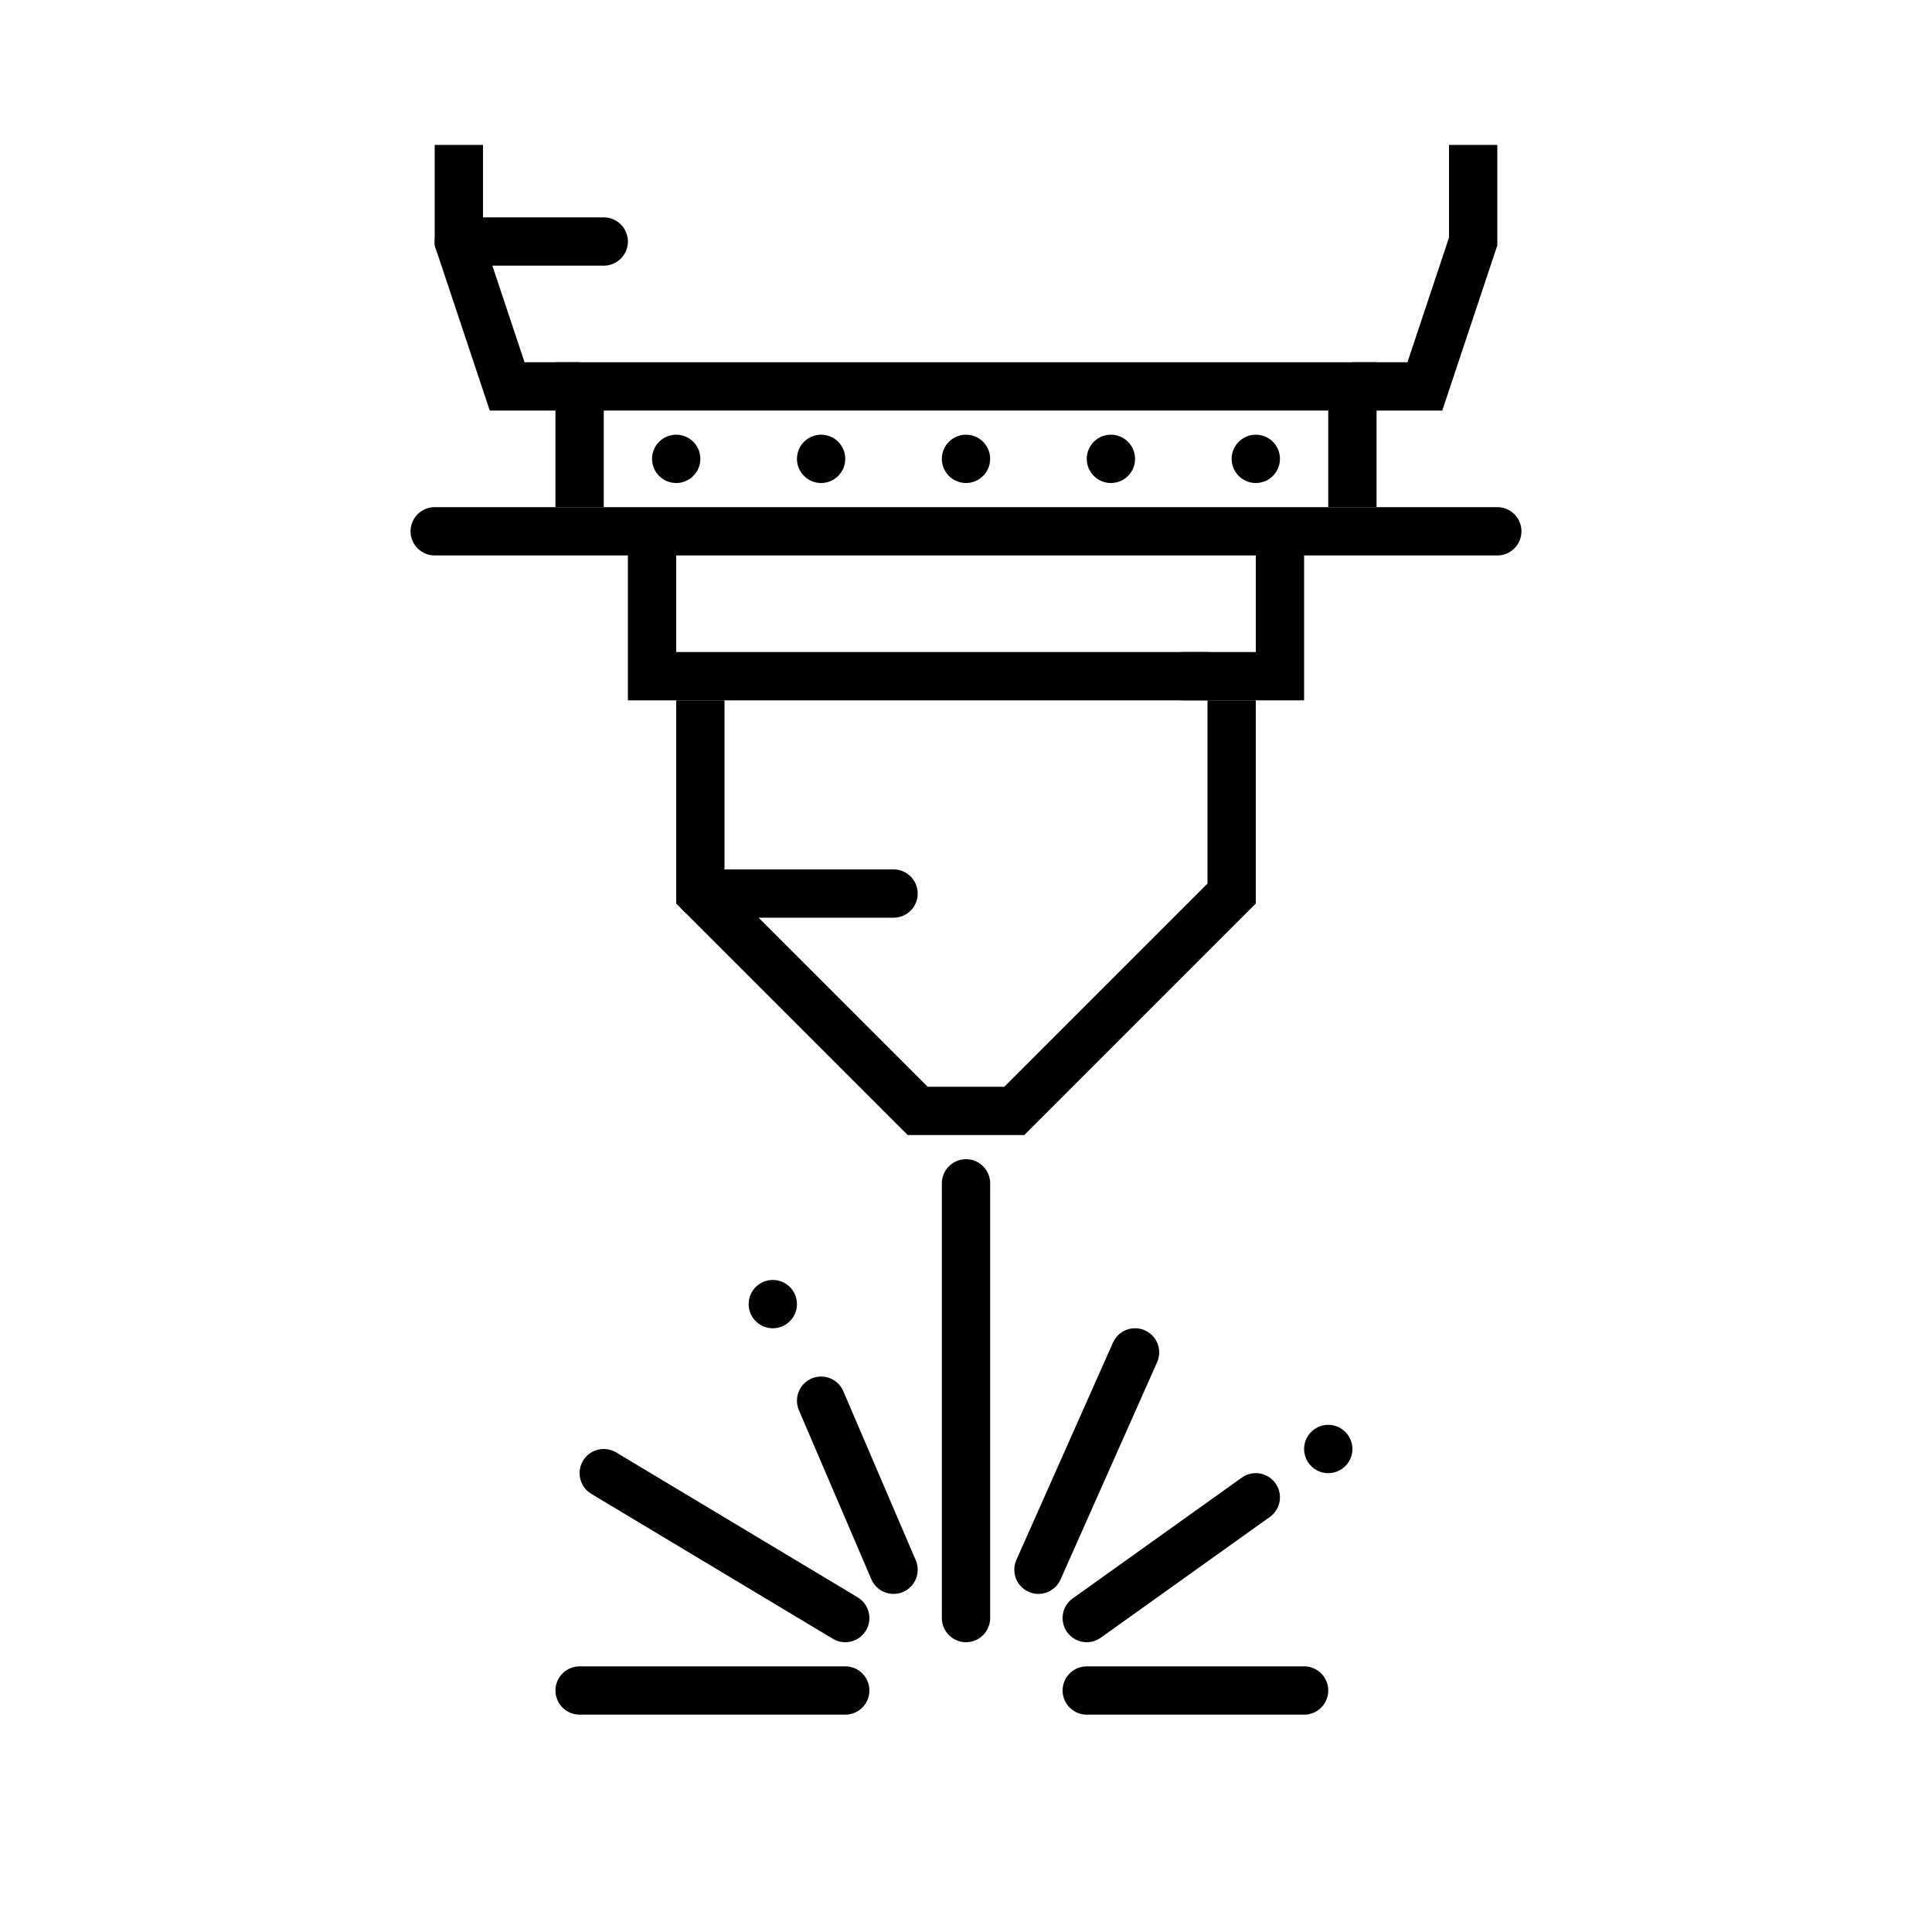 <svg id="Layer_1" data-name="Layer 1" xmlns="http://www.w3.org/2000/svg" viewBox="0 0 80 80"><defs><style>.cls-1,.cls-2,.cls-3{fill:none;}.cls-1,.cls-2{stroke:#000;stroke-miterlimit:10;stroke-width:2px;}.cls-1{stroke-linecap:round;}</style></defs><title>Artboard 1</title><polyline class="cls-1" points="50 28 27 28 27 23"/><polyline class="cls-1" points="53 23 53 28 49 28"/><polyline class="cls-2" points="29 29 29 37 38 46 42 46 51 37 51 29"/><line class="cls-1" x1="18" y1="22" x2="62" y2="22"/><polyline class="cls-2" points="24 21 24 16 56 16 56 21"/><line class="cls-1" x1="29" y1="37" x2="37" y2="37"/><polyline class="cls-2" points="24 16 21 16 19 10 19 6"/><polyline class="cls-2" points="56 16 59 16 61 10 61 6"/><line class="cls-1" x1="19" y1="10" x2="25" y2="10"/><line class="cls-1" x1="28" y1="19" x2="28" y2="19"/><line class="cls-1" x1="34" y1="19" x2="34" y2="19"/><line class="cls-1" x1="40" y1="19" x2="40" y2="19"/><line class="cls-1" x1="46" y1="19" x2="46" y2="19"/><line class="cls-1" x1="52" y1="19" x2="52" y2="19"/><line class="cls-1" x1="40" y1="49" x2="40" y2="67"/><circle class="cls-3" cx="40" cy="70" r="5"/><line class="cls-1" x1="43" y1="65" x2="47" y2="56"/><line class="cls-1" x1="45" y1="67" x2="52" y2="62"/><line class="cls-1" x1="45" y1="70" x2="54" y2="70"/><line class="cls-1" x1="55" y1="60" x2="55" y2="60"/><line class="cls-1" x1="37" y1="65" x2="34" y2="58"/><line class="cls-1" x1="35" y1="67" x2="25" y2="61"/><line class="cls-1" x1="35" y1="70" x2="24" y2="70"/><line class="cls-1" x1="32" y1="54" x2="32" y2="54"/></svg>